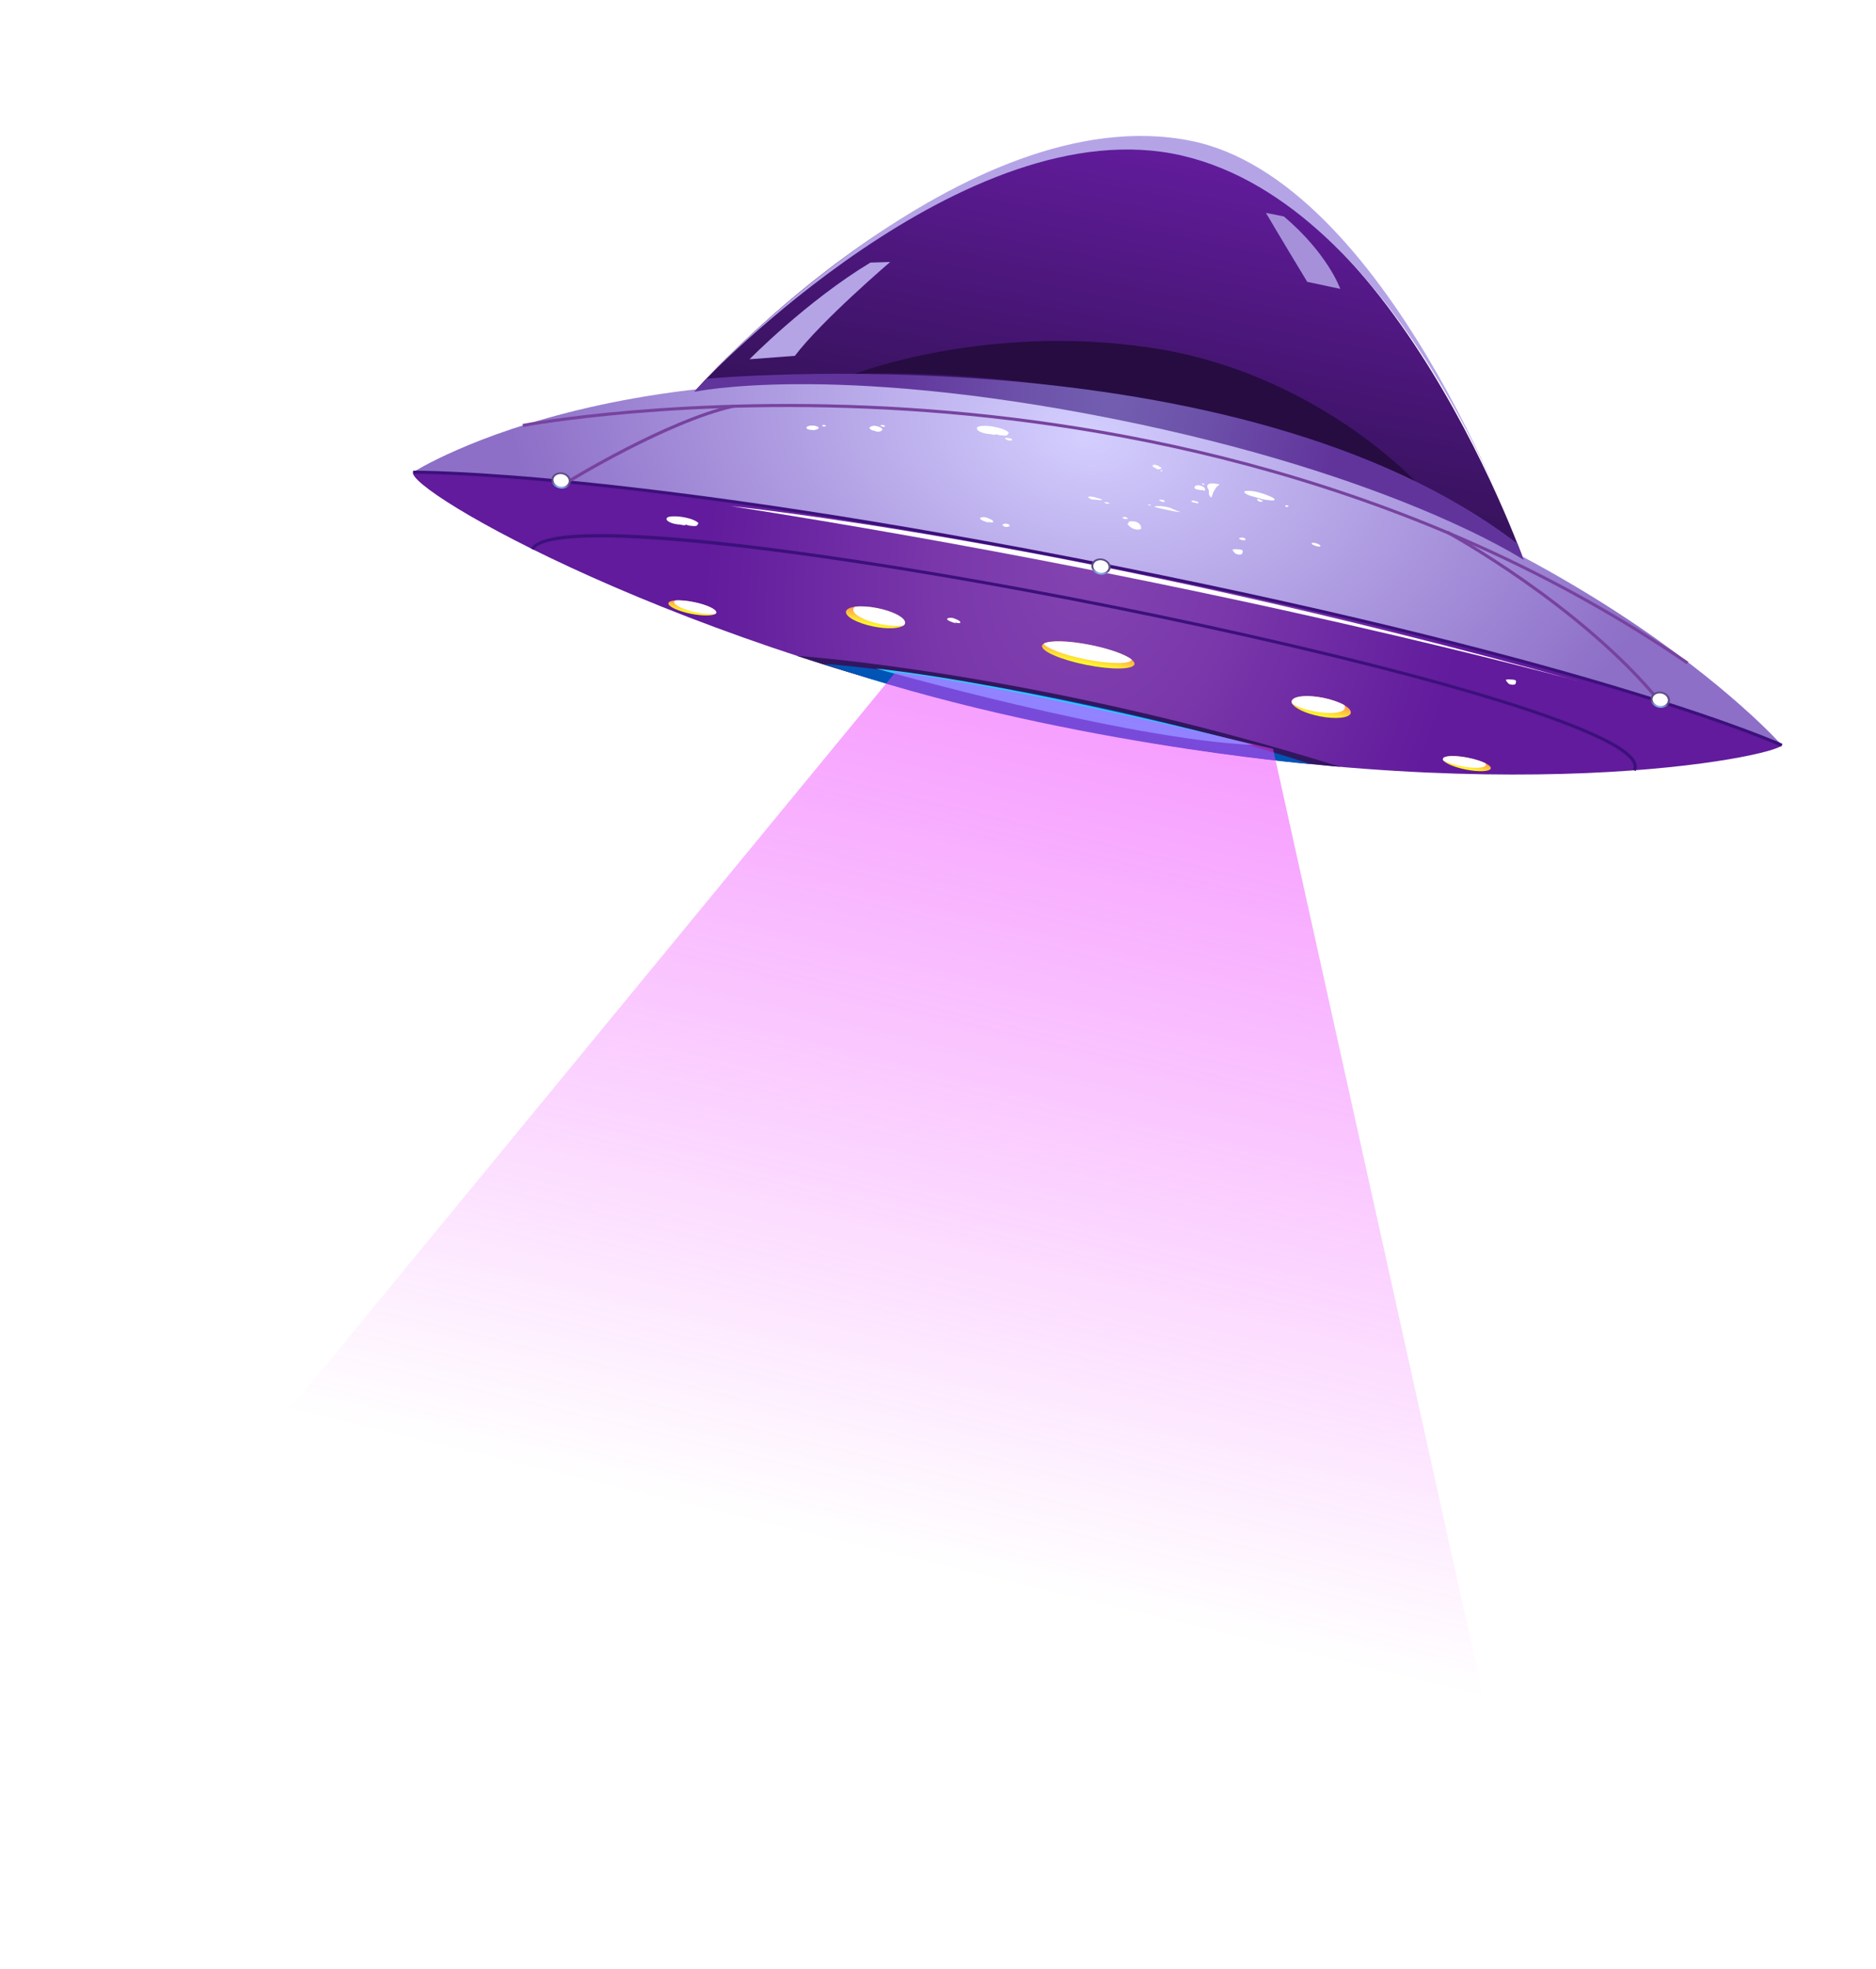 <svg width="754" height="791" viewBox="0 0 754 791" fill="none" xmlns="http://www.w3.org/2000/svg">
<path fill-rule="evenodd" clip-rule="evenodd" d="M278.962 157.44C278.962 157.44 376.827 46.368 466.91 59.322C560.36 72.771 613.989 229.332 613.989 229.332L278.962 157.44Z" fill="url(#paint0_linear_468_4751)"/>
<path fill-rule="evenodd" clip-rule="evenodd" d="M716.156 299.416C713.813 303.806 603.856 327.087 431.5 292.717C272.307 260.973 163.025 196.63 166.047 189.719C168.175 184.882 293.598 192.133 445.517 222.427C597.435 252.721 717.896 296.145 716.156 299.416Z" fill="url(#paint1_radial_468_4751)"/>
<path fill-rule="evenodd" clip-rule="evenodd" d="M166.047 189.719C166.047 189.719 261.362 128.481 445.762 165.252C630.161 202.022 716.156 299.415 716.156 299.415C716.156 299.415 644.006 266.813 433.865 224.909C266.083 191.452 166.047 189.719 166.047 189.719Z" fill="url(#paint2_radial_468_4751)"/>
<path d="M657.367 309.803L656.272 309.205C657.959 306.076 652.488 302.177 647.596 299.431C614.442 280.853 502.646 254.488 412.795 237.835C300.375 217.012 220.674 210.226 214.467 220.929L213.401 220.311C221.382 206.547 321.77 219.71 413.038 236.619C502.986 253.29 614.947 279.715 648.238 298.369C656.137 302.778 659.131 306.537 657.367 309.803Z" fill="#3C107B"/>
<path fill-rule="evenodd" clip-rule="evenodd" d="M320.297 263.51C320.297 263.51 416.375 269.868 538.755 308.109C538.755 308.109 424.365 298.049 320.297 263.51Z" fill="#31165F"/>
<path fill-rule="evenodd" clip-rule="evenodd" d="M331.168 266.715C331.168 266.715 421.456 273.056 527.028 307.035C527.028 307.035 423.237 298.38 331.168 266.715Z" fill="#0054B5"/>
<path fill-rule="evenodd" clip-rule="evenodd" d="M352.071 268.581C352.071 268.581 452.03 297.089 503.878 299.308C503.878 299.308 412.514 275.27 352.071 268.581Z" fill="#31C7FF"/>
<path fill-rule="evenodd" clip-rule="evenodd" d="M455.963 266.834C455.522 269.048 446.847 269.164 436.579 267.117C426.336 265.075 418.374 261.615 418.811 259.425C418.874 259.109 419.103 258.851 419.453 258.617C421.68 257.215 429.344 257.351 438.176 259.112C445.864 260.646 452.259 262.958 454.795 264.956C455.647 265.632 456.075 266.274 455.963 266.834Z" fill="url(#paint3_linear_468_4751)"/>
<path fill-rule="evenodd" clip-rule="evenodd" d="M454.81 265.01C454.431 266.908 446.17 266.854 436.365 264.899C427.679 263.167 420.695 260.509 419.478 258.622C421.705 257.22 429.368 257.356 438.2 259.117C445.889 260.651 452.283 262.963 454.819 264.961C454.815 264.986 454.815 264.986 454.81 265.01Z" fill="white"/>
<path fill-rule="evenodd" clip-rule="evenodd" d="M542.897 286.446C542.49 288.49 536.861 289.062 530.291 287.752C524.866 286.67 520.539 284.644 519.414 282.801C519.185 282.426 519.083 282.051 519.156 281.686C519.214 281.395 519.365 281.146 519.637 280.922C521.159 279.506 526.122 279.23 531.766 280.356C535.246 281.05 538.268 282.133 540.287 283.295C541.13 283.766 541.787 284.277 542.244 284.773C542.755 285.381 542.999 285.935 542.897 286.446Z" fill="url(#paint4_linear_468_4751)"/>
<path fill-rule="evenodd" clip-rule="evenodd" d="M540.561 284.462C540.153 286.506 534.524 287.078 527.955 285.768C524.476 285.074 521.454 283.991 519.439 282.805C519.21 282.43 519.107 282.056 519.18 281.691C519.238 281.399 519.389 281.151 519.661 280.927C521.183 279.51 526.146 279.235 531.791 280.36C535.27 281.054 538.292 282.137 540.312 283.299C540.531 283.722 540.633 284.097 540.561 284.462Z" fill="white"/>
<path fill-rule="evenodd" clip-rule="evenodd" d="M599.17 308.721C598.913 310.011 594.393 310.222 589.089 309.165C584.71 308.292 581.157 306.824 580.183 305.618C579.979 305.375 579.901 305.132 579.949 304.888C579.983 304.718 580.095 304.538 580.299 304.402C581.481 303.549 585.456 303.533 590.03 304.445C592.853 305.008 595.325 305.804 596.984 306.616C597.676 306.956 598.24 307.296 598.605 307.622C599.029 308.035 599.233 308.405 599.17 308.721Z" fill="url(#paint5_linear_468_4751)"/>
<path fill-rule="evenodd" clip-rule="evenodd" d="M597.213 307.37C596.956 308.66 592.436 308.871 587.108 307.809C584.286 307.246 581.814 306.45 580.159 305.614C579.954 305.371 579.876 305.127 579.925 304.884C579.959 304.714 580.071 304.534 580.275 304.397C581.457 303.545 585.432 303.528 590.006 304.44C592.828 305.003 595.3 305.8 596.96 306.611C597.184 306.884 597.262 307.127 597.213 307.37Z" fill="white"/>
<path fill-rule="evenodd" clip-rule="evenodd" d="M340.016 245.685C339.608 247.729 344.587 250.417 351.157 251.727C356.582 252.809 361.355 252.597 363.101 251.326C363.456 251.068 363.694 250.761 363.767 250.396C363.825 250.104 363.782 249.817 363.616 249.506C362.754 247.614 358.276 245.456 352.632 244.331C349.152 243.637 345.946 243.478 343.635 243.776C342.676 243.889 341.874 244.108 341.261 244.39C340.556 244.756 340.118 245.174 340.016 245.685Z" fill="url(#paint6_linear_468_4751)"/>
<path fill-rule="evenodd" clip-rule="evenodd" d="M342.934 244.749C342.527 246.793 347.505 249.481 354.075 250.791C357.554 251.484 360.76 251.643 363.076 251.321C363.431 251.063 363.669 250.756 363.742 250.391C363.8 250.099 363.756 249.812 363.591 249.501C362.729 247.608 358.251 245.451 352.606 244.325C349.127 243.631 345.921 243.473 343.61 243.771C343.245 244.077 343.007 244.384 342.934 244.749Z" fill="white"/>
<path fill-rule="evenodd" clip-rule="evenodd" d="M268.638 242.331C268.381 243.62 272.474 245.55 277.778 246.607C282.157 247.481 286.001 247.488 287.363 246.748C287.645 246.602 287.81 246.407 287.859 246.164C287.893 245.993 287.859 245.784 287.722 245.58C286.958 244.34 283.293 242.799 278.719 241.887C275.897 241.324 273.308 241.112 271.464 241.225C270.696 241.274 270.044 241.371 269.577 241.557C269.037 241.727 268.706 241.99 268.638 242.331Z" fill="url(#paint7_linear_468_4751)"/>
<path fill-rule="evenodd" clip-rule="evenodd" d="M270.943 241.804C270.686 243.093 274.779 245.022 280.108 246.085C282.93 246.648 285.519 246.86 287.367 246.723C287.65 246.577 287.815 246.382 287.863 246.139C287.897 245.969 287.863 245.759 287.727 245.555C286.962 244.315 283.298 242.775 278.723 241.862C275.901 241.3 273.313 241.087 271.469 241.2C271.177 241.395 270.987 241.585 270.943 241.804Z" fill="white"/>
<path d="M677.914 266.897C568.879 192.307 447.53 170.336 364.945 165.074C275.445 159.345 210.906 171.419 210.249 171.541L210.01 170.33C210.642 170.203 275.313 158.104 364.963 163.838C447.719 169.134 569.292 191.125 678.594 265.894L677.914 266.897Z" fill="#77439F"/>
<path d="M166.072 190.357L166.042 189.112C166.879 189.101 252.399 188.269 448.891 227.451C645.407 266.638 715.723 298.545 716.419 298.861L715.889 299.995C715.193 299.679 644.97 267.816 448.649 228.668C252.303 189.515 166.909 190.347 166.072 190.357Z" fill="#3C107B"/>
<path d="M228.571 194.092L227.923 193.026C228.327 192.778 267.622 168.637 294.714 162.555L294.978 163.771C268.094 169.819 228.97 193.868 228.571 194.092Z" fill="#77439F"/>
<path d="M666.679 282.39C634.88 243.567 581.766 214.584 581.241 214.302L581.838 213.207C582.364 213.489 635.682 242.588 667.647 281.597L666.679 282.39Z" fill="#77439F"/>
<path d="M508.812 85.538C508.812 85.538 514.413 95.13 525.4 113.233L538.675 116.057C538.675 116.057 533.845 102.091 516.038 86.979L508.812 85.538Z" fill="#A690DA"/>
<path d="M282.838 153.23C282.838 153.23 388.152 42.226 475.246 62.553C562.365 82.886 609.862 218.441 609.862 218.441C609.862 218.441 557.207 72.345 478.591 56.567C388.052 38.412 282.838 153.23 282.838 153.23Z" fill="#B4A4E6"/>
<path fill-rule="evenodd" clip-rule="evenodd" d="M343.494 150.223C343.494 150.223 395.962 129.797 462.543 139.709C529.118 149.645 569.785 194.36 569.785 194.36C569.785 194.36 458.82 146.581 343.494 150.223Z" fill="#260C41"/>
<path d="M301.259 144.33C301.259 144.33 324.269 120.914 349.804 105.514L357.774 105.257C357.774 105.257 330.18 128.822 319.464 142.977L301.259 144.33Z" fill="#B4A4E6"/>
<path fill-rule="evenodd" clip-rule="evenodd" d="M278.962 157.441L283.961 152.164C283.961 152.164 497.288 132.293 609.891 218.422L612.43 224.974C612.43 224.974 560.865 190.887 447.267 168.234C333.663 145.606 278.962 157.441 278.962 157.441Z" fill="url(#paint8_radial_468_4751)"/>
<path d="M293.57 203.309C293.57 203.309 431.851 217.248 635.296 273.957C635.296 273.957 493.001 234.603 293.57 203.309Z" fill="white"/>
<path fill-rule="evenodd" clip-rule="evenodd" d="M446.353 228.386C446.003 230.138 443.994 231.204 441.878 230.782C439.737 230.355 438.315 228.605 438.664 226.853C439.014 225.101 441.022 224.034 443.139 224.456C445.256 224.879 446.697 226.659 446.353 228.386Z" fill="url(#paint9_linear_468_4751)"/>
<path fill-rule="evenodd" clip-rule="evenodd" d="M445.549 228.226C445.277 229.589 443.692 230.436 442.013 230.102C440.334 229.767 439.195 228.376 439.467 227.013C439.738 225.651 441.324 224.803 443.003 225.138C444.682 225.473 445.821 226.864 445.549 228.226Z" fill="white"/>
<path fill-rule="evenodd" clip-rule="evenodd" d="M671.155 281.891C670.806 283.643 668.797 284.71 666.68 284.288C664.563 283.866 663.117 282.11 663.466 280.358C663.816 278.606 665.825 277.54 667.941 277.962C670.058 278.384 671.499 280.164 671.155 281.891Z" fill="url(#paint10_linear_468_4751)"/>
<path fill-rule="evenodd" clip-rule="evenodd" d="M670.328 281.727C670.056 283.09 668.471 283.937 666.792 283.603C665.113 283.268 663.974 281.877 664.245 280.514C664.517 279.152 666.103 278.304 667.782 278.639C669.46 278.974 670.6 280.365 670.328 281.727Z" fill="white"/>
<path fill-rule="evenodd" clip-rule="evenodd" d="M229.388 193.8C229.039 195.552 227.03 196.619 224.914 196.196C222.773 195.77 221.351 194.019 221.7 192.267C222.049 190.515 224.058 189.448 226.175 189.871C228.292 190.293 229.733 192.073 229.388 193.8Z" fill="url(#paint11_linear_468_4751)"/>
<path fill-rule="evenodd" clip-rule="evenodd" d="M228.562 193.636C228.29 194.998 226.704 195.846 225.025 195.511C223.347 195.176 222.207 193.785 222.479 192.423C222.751 191.06 224.336 190.213 226.015 190.547C227.718 190.887 228.833 192.273 228.562 193.636Z" fill="white"/>
<path fill-rule="evenodd" clip-rule="evenodd" d="M437.291 199.738C437.637 200.035 438.085 200.579 438.975 200.681C439.394 200.739 439.754 200.71 440.153 200.739C440.503 200.758 440.873 200.807 441.214 200.874C441.705 200.947 442.479 201 442.868 200.951C443.179 200.912 442.912 200.732 442.654 200.63C442.376 200.499 442.075 200.363 441.739 200.271C441.277 200.179 440.819 200.062 440.391 199.926C440.225 199.868 440.065 199.785 439.899 199.727C439.661 199.654 439.393 199.601 439.145 199.577C438.615 199.445 437.583 199.417 437.291 199.738Z" fill="white"/>
<path fill-rule="evenodd" clip-rule="evenodd" d="M444.338 202.08C444.09 202.056 443.9 201.993 443.764 201.915C443.856 201.579 445.554 201.817 445.812 202.172C446.105 202.609 444.854 202.411 444.319 202.177L444.338 202.08Z" fill="white"/>
<path fill-rule="evenodd" clip-rule="evenodd" d="M453.849 210.327C453.664 210.113 453.401 209.908 453.562 209.738C453.693 209.587 453.961 209.514 454.296 209.48C454.715 209.411 455.235 209.465 455.732 209.513C455.98 209.537 456.208 209.532 456.471 209.61C457.449 209.906 458.063 210.509 458.287 210.908C458.418 211.137 458.574 211.37 458.555 211.594C458.55 211.745 458.594 211.905 458.614 212.061C458.638 212.192 458.735 212.338 458.638 212.445C458.57 212.533 458.327 212.611 458.166 212.655C457.655 212.806 456.969 212.821 456.22 212.646C454.911 212.36 454.01 211.548 453.558 211.027C453.212 210.604 452.759 209.957 453.849 210.327Z" fill="white"/>
<path fill-rule="evenodd" clip-rule="evenodd" d="M452.389 208.391C452.745 208.512 452.857 208.585 453.075 208.502C453.236 208.459 453.26 208.337 453.207 208.225C453.095 208.026 452.433 207.666 451.946 207.695C451.688 207.72 451.246 207.783 451.197 207.9C451.105 208.109 451.83 208.532 452.346 208.61L452.389 208.391Z" fill="white"/>
<path fill-rule="evenodd" clip-rule="evenodd" d="M466.438 204.286C466.652 204.354 466.798 204.383 467.017 204.427C467.528 204.529 468.039 204.631 468.525 204.728C469.474 204.917 470.413 205.155 471.362 205.344C472.044 205.48 472.759 205.572 473.45 205.659C473.795 205.703 474.189 205.756 474.535 205.8C474.515 205.77 474.35 205.712 474.277 205.698C474.019 205.596 473.732 205.513 473.498 205.416C472.963 205.183 472.379 204.94 471.815 204.726C471.722 204.682 471.576 204.653 471.484 204.609C471.367 204.561 471.26 204.464 471.143 204.415C470.963 204.303 470.734 204.182 470.471 204.104C469.882 203.885 469.177 203.745 468.544 203.618C468.325 203.575 468.126 203.56 467.883 203.512C467.639 203.463 467.42 203.42 467.172 203.395C466.681 203.323 466.175 203.323 465.742 203.338C465.206 203.358 464.306 203.305 464.107 203.543C464.01 203.65 464.365 203.772 464.603 203.845C464.915 203.932 465.255 204 465.567 204.087C466.034 204.155 466.535 204.306 466.438 204.286Z" fill="white"/>
<path fill-rule="evenodd" clip-rule="evenodd" d="M462.014 203.125C461.781 203.028 461.357 202.868 461.459 202.736C461.562 202.605 462.073 202.707 462.335 202.785C462.983 202.964 462.238 203.145 461.805 203.033L462.014 203.125Z" fill="white"/>
<path fill-rule="evenodd" clip-rule="evenodd" d="M466.655 201.42C466.913 201.522 467.122 201.614 467.419 201.648C467.837 201.706 468.008 201.614 468.066 201.448C468.139 201.21 468.022 201.034 467.399 200.86C467.014 200.758 466.411 200.739 466.148 200.787C466.017 200.812 465.93 200.87 465.915 200.943C465.862 201.084 466.139 201.216 466.416 201.347L466.655 201.42Z" fill="white"/>
<path fill-rule="evenodd" clip-rule="evenodd" d="M486.691 199.901C486.35 199.453 486.004 199.03 485.887 198.602C485.785 198.227 485.926 197.901 485.921 197.546C485.896 197.035 485.57 196.515 485.37 195.994C485.185 195.527 485.116 195.109 485.471 194.725C485.729 194.447 486.332 194.213 487.116 194.218C487.597 194.212 488.142 194.27 488.658 194.348C488.906 194.372 489.15 194.421 489.393 194.469C489.539 194.498 489.665 194.498 489.836 194.532C490.079 194.581 490.069 194.629 490.055 194.702C490.021 194.873 489.948 194.985 489.7 195.087C489.315 195.238 489.116 195.477 488.941 195.72C488.771 195.939 488.576 196.153 488.455 196.382C488.333 196.611 488.212 196.839 488.066 197.063C487.949 197.268 487.813 197.443 487.697 197.647C487.58 197.852 487.541 198.046 487.449 198.256C487.391 198.421 487.405 198.601 487.318 198.786C487.269 198.903 487.225 198.995 487.206 199.093C487.187 199.19 487.148 199.258 487.109 199.326C487.07 199.394 487.075 199.497 487.06 199.57C487.026 199.613 486.871 199.76 486.691 199.901Z" fill="white"/>
<path fill-rule="evenodd" clip-rule="evenodd" d="M483.2 196.852C483.312 196.925 483.395 197.017 483.56 197.076C483.633 197.09 483.779 197.119 483.828 197.129C484.246 197.187 484.3 196.92 484.348 196.803C484.421 196.438 484.231 195.995 483.628 195.596C483.248 195.344 482.547 195.052 481.905 194.975C481.039 194.878 480.508 195.126 480.251 195.404C480.022 195.662 479.92 196.046 480.436 196.377C480.616 196.489 480.869 196.615 481.161 196.673C481.38 196.717 481.604 196.736 481.823 196.78C482.115 196.838 482.373 196.94 482.675 196.95C482.928 196.949 483.064 196.901 483.2 196.852Z" fill="white"/>
<path fill-rule="evenodd" clip-rule="evenodd" d="M483.671 194.745C483.423 194.721 483.374 194.711 483.194 194.599C483.034 194.517 482.97 194.454 483.038 194.366C483.14 194.235 483.569 194.244 483.875 194.356C484.06 194.443 484.162 194.565 484.172 194.643C484.177 194.745 483.963 194.803 483.715 194.779L483.671 194.745Z" fill="white"/>
<path fill-rule="evenodd" clip-rule="evenodd" d="M464.512 188.065C464.654 188.245 464.692 188.303 465.019 188.444C465.179 188.527 465.301 188.551 465.476 188.561C465.953 188.58 466.464 188.429 466.668 188.292C466.814 188.195 466.828 187.996 466.677 187.864C466.551 187.738 466.23 187.573 466.001 187.451C465.796 187.334 465.592 187.218 465.363 187.096C464.974 186.892 464.526 186.727 464.045 186.732C463.611 186.747 463.227 186.898 463.237 187.102C463.227 187.278 463.359 187.38 463.5 187.56C463.641 187.74 463.714 187.881 464.512 188.065Z" fill="white"/>
<path fill-rule="evenodd" clip-rule="evenodd" d="M466.41 189.203C466.453 189.111 466.551 189.004 466.692 188.931C466.813 188.955 466.896 188.921 467.042 188.95C467.232 189.013 467.154 189.149 467.144 189.198C467.13 189.271 467.013 189.349 466.857 189.368C466.804 189.383 466.546 189.408 466.531 189.354L466.41 189.203Z" fill="white"/>
<path fill-rule="evenodd" clip-rule="evenodd" d="M480.41 201.962C480.712 202.098 481.038 202.239 481.403 202.186C481.738 202.151 481.709 201.918 481.587 201.767C481.529 201.68 481.446 201.587 481.232 201.519C481.013 201.475 480.794 201.432 480.575 201.388C480.064 201.286 479.738 201.019 479.218 201.092C479.008 201.126 478.804 201.263 478.833 201.37C478.892 201.584 479.408 201.788 479.831 201.948L480.41 201.962Z" fill="white"/>
<path fill-rule="evenodd" clip-rule="evenodd" d="M496.035 221.8C496.132 222.072 496.361 222.32 496.746 222.549C496.819 222.563 496.892 222.578 496.965 222.592C497.344 222.719 497.753 222.825 498.162 222.806C499.378 222.795 499.324 222.304 499.412 221.866C499.504 221.404 499.742 220.844 498.068 220.738C497.295 220.685 496.054 220.564 495.533 220.764C495.261 220.861 495.368 220.958 495.46 221.129C495.597 221.333 495.719 221.61 496.035 221.8Z" fill="white"/>
<path fill-rule="evenodd" clip-rule="evenodd" d="M605.894 274.115C605.992 274.387 606.22 274.635 606.605 274.864C606.678 274.878 606.751 274.893 606.824 274.907C607.203 275.034 607.612 275.14 608.021 275.121C609.237 275.11 609.183 274.619 609.271 274.181C609.363 273.719 609.601 273.159 607.927 273.053C607.154 273 605.913 272.879 605.392 273.079C605.12 273.176 605.227 273.273 605.32 273.444C605.456 273.648 605.583 273.901 605.894 274.115Z" fill="white"/>
<path fill-rule="evenodd" clip-rule="evenodd" d="M498.907 216.908C498.606 216.772 498.017 216.553 497.983 216.344C497.963 216.188 498.192 216.183 498.406 216.125C498.892 215.969 499.471 215.857 500.201 216.255C500.523 216.42 500.693 216.707 500.586 216.863C500.484 216.994 499.968 217.17 499.516 217.029L498.907 216.908Z" fill="white"/>
<path fill-rule="evenodd" clip-rule="evenodd" d="M400.493 174.439C401.359 174.789 401.403 174.823 402.323 174.905C403.018 174.968 403.782 175.07 404.356 174.982C405.115 174.855 405.018 174.456 405.251 174.174C405.451 173.935 405.528 173.799 405.11 173.488C404.715 173.182 404.078 172.827 403.494 172.584C401.562 171.743 398.613 171.18 396.477 171.109C395.066 171.08 393.441 171.11 392.882 171.631C392.415 172.07 392.59 172.712 393.52 173.251C394.445 173.815 395.885 174.204 397.223 174.344C397.544 174.383 397.846 174.392 398.167 174.431C398.561 174.484 398.975 174.567 399.359 174.669C399.812 174.683 400.216 174.688 400.493 174.439Z" fill="white"/>
<path fill-rule="evenodd" clip-rule="evenodd" d="M275.763 210.788C276.629 211.138 276.673 211.172 277.593 211.254C278.288 211.317 279.052 211.419 279.626 211.331C280.385 211.204 280.288 210.805 280.521 210.523C280.721 210.284 280.798 210.148 280.38 209.837C279.985 209.53 279.348 209.175 278.764 208.932C276.832 208.092 273.883 207.529 271.747 207.457C270.336 207.429 268.711 207.459 268.152 207.98C267.685 208.418 267.86 209.06 268.79 209.6C269.715 210.164 271.155 210.552 272.493 210.693C272.814 210.731 273.116 210.741 273.437 210.78C273.831 210.833 274.245 210.915 274.629 211.017C275.082 211.032 275.486 211.036 275.763 210.788Z" fill="white"/>
<path fill-rule="evenodd" clip-rule="evenodd" d="M403.783 176.082C404.532 175.878 404.401 175.902 405.286 176.028C405.68 176.081 405.763 176.047 406.123 176.144C406.551 176.28 406.941 176.611 406.858 176.772C406.805 176.913 406.08 176.996 405.778 176.986C405.345 177.001 405.112 176.904 404.713 176.748L403.783 176.082Z" fill="white"/>
<path fill-rule="evenodd" clip-rule="evenodd" d="M396.878 209.566C397.618 209.789 398.475 210.061 399.024 209.842C399.408 209.691 399.136 209.282 398.785 209.01C398.303 208.636 396.999 208.072 396.133 207.849C395.194 207.611 394.109 207.85 393.919 208.166C393.565 208.804 396.29 209.727 397.594 210.037L396.878 209.566Z" fill="white"/>
<path fill-rule="evenodd" clip-rule="evenodd" d="M383.653 250.011C384.393 250.234 385.249 250.506 385.799 250.287C386.183 250.136 385.911 249.727 385.56 249.455C385.078 249.081 383.774 248.517 382.908 248.294C381.969 248.056 380.884 248.295 380.694 248.611C380.339 249.249 383.065 250.172 384.369 250.482L383.653 250.011Z" fill="white"/>
<path fill-rule="evenodd" clip-rule="evenodd" d="M404.956 211.682C404.728 211.687 404.114 211.717 403.852 211.639C403.735 211.591 403.72 211.537 403.628 211.493C403.277 211.348 402.981 211.187 402.966 211.007C402.888 210.637 403.257 210.433 404.046 210.413C404.581 210.393 405.092 210.495 405.471 210.748C405.9 211.01 406.017 211.438 405.418 211.521L404.956 211.682Z" fill="white"/>
<path fill-rule="evenodd" clip-rule="evenodd" d="M505.661 200.041C506.853 200.532 508.25 200.759 509.632 200.934C510.522 201.036 511.675 201.215 512.138 200.928C513.208 200.255 508.667 198.667 507.193 198.196C505.976 197.827 504.506 197.458 503.222 197.303C502.434 197.196 500.828 197.129 500.356 197.339C499.768 197.626 500.313 198.19 501.048 198.564C502.741 199.459 505.082 199.774 507.048 200.444L505.661 200.041Z" fill="white"/>
<path fill-rule="evenodd" clip-rule="evenodd" d="M505.282 200.42C505.311 200.527 505.306 200.931 505.501 201.096C505.652 201.227 505.866 201.422 506.153 201.504C506.533 201.631 506.971 201.591 507.233 201.543C507.418 201.504 507.613 201.416 507.535 201.299C507.477 201.212 507.199 201.08 507.063 201.003C506.79 200.847 506.459 200.731 506.109 200.585C505.944 200.526 505.807 200.449 505.613 200.41C505.326 200.327 505.214 200.381 504.99 200.362L505.282 200.42Z" fill="white"/>
<path fill-rule="evenodd" clip-rule="evenodd" d="M516.596 203.182C516.737 203.109 516.854 203.031 516.995 202.958C517.282 203.041 517.632 203.06 517.778 203.216C517.885 203.313 517.871 203.513 517.754 203.59C517.608 203.688 517.35 203.712 517.01 203.644C516.62 203.567 516.504 203.392 516.455 203.255L516.596 203.182Z" fill="white"/>
<path fill-rule="evenodd" clip-rule="evenodd" d="M529.363 219.464C529.718 219.586 529.981 219.664 530.297 219.6C530.745 219.512 530.891 219.288 530.56 219.045C530.122 218.705 529.061 218.19 528.17 218.088C527.625 218.03 526.939 218.172 527.212 218.454C527.363 218.585 527.548 218.799 527.752 218.916C528.137 219.144 528.711 219.309 529.241 219.44L529.363 219.464Z" fill="white"/>
<path fill-rule="evenodd" clip-rule="evenodd" d="M351.375 172.994C351.599 173.139 351.662 173.203 351.973 173.29C352.333 173.387 352.694 173.484 353.054 173.455C353.745 173.416 354.289 173.094 354.518 172.836C354.741 172.602 354.688 172.364 354.318 172.063C353.904 171.727 353.354 171.44 352.58 171.261C351.763 171.047 351.164 171.004 350.6 171.169C350.167 171.311 349.647 171.511 349.496 171.759C349.35 171.983 349.486 172.187 349.861 172.464C350.212 172.736 350.82 173.111 351.375 172.994Z" fill="white"/>
<path fill-rule="evenodd" clip-rule="evenodd" d="M354.347 171.284C354.128 171.24 353.885 171.192 353.851 171.109C353.802 170.973 354.108 170.832 354.347 170.778C354.532 170.739 354.931 170.768 355.174 170.816C355.368 170.855 355.524 170.962 355.607 171.054C355.782 171.191 355.782 171.317 355.617 171.385C355.481 171.434 355.228 171.561 354.965 171.483L354.347 171.284Z" fill="white"/>
<path fill-rule="evenodd" clip-rule="evenodd" d="M325.987 172.687C326.376 172.764 326.571 172.803 326.926 172.798C327.437 172.773 327.885 172.686 328.24 172.554C328.677 172.388 329.052 172.159 329.037 171.853C329.032 171.624 328.463 171.308 327.981 171.187C327.382 171.017 326.487 170.94 325.971 170.989C324.969 171.067 324.118 171.403 324.118 171.909C324.128 172.493 326.196 172.906 325.987 172.687Z" fill="white"/>
<path fill-rule="evenodd" clip-rule="evenodd" d="M331.343 171.326C331.187 171.345 331.007 171.36 330.808 171.346C330.725 171.253 330.511 171.185 330.457 171.073C330.399 170.986 330.472 170.874 330.583 170.82C330.754 170.728 331.031 170.732 331.352 170.771C331.717 170.844 331.78 170.907 331.902 171.058C332.009 171.155 332.029 171.184 331.888 171.257C331.805 171.291 331.644 171.335 331.537 171.365L331.343 171.326Z" fill="white"/>
<g filter="url(#filter0_f_468_4751)">
<path d="M359.857 270.134L71 621.419L604.5 719.419L511.664 300.861C511.664 300.861 401.683 274.655 359.857 270.134Z" fill="url(#paint12_linear_468_4751)"/>
</g>
<defs>
<filter id="filter0_f_468_4751" x="0" y="199.134" width="675.5" height="591.286" filterUnits="userSpaceOnUse" color-interpolation-filters="sRGB">
<feFlood flood-opacity="0" result="BackgroundImageFix"/>
<feBlend mode="normal" in="SourceGraphic" in2="BackgroundImageFix" result="shape"/>
<feGaussianBlur stdDeviation="35.5" result="effect1_foregroundBlur_468_4751"/>
</filter>
<linearGradient id="paint0_linear_468_4751" x1="445.98" y1="195.84" x2="472.984" y2="60.419" gradientUnits="userSpaceOnUse">
<stop stop-color="#331157"/>
<stop offset="1" stop-color="#621C9C"/>
</linearGradient>
<radialGradient id="paint1_radial_468_4751" cx="0" cy="0" r="1" gradientUnits="userSpaceOnUse" gradientTransform="translate(438.096 222.373) rotate(11.277) scale(153.853 215.994)">
<stop offset="0.022" stop-color="#8343B0"/>
<stop offset="0.398" stop-color="#7937AA"/>
<stop offset="0.994" stop-color="#611B9C"/>
</radialGradient>
<radialGradient id="paint2_radial_468_4751" cx="0" cy="0" r="1" gradientUnits="userSpaceOnUse" gradientTransform="translate(436.214 174.926) rotate(11.277) scale(236.854 156.655)">
<stop stop-color="#D4CFFF"/>
<stop offset="1" stop-color="#8D6FC7"/>
</radialGradient>
<linearGradient id="paint3_linear_468_4751" x1="436.597" y1="267.122" x2="438.193" y2="259.118" gradientUnits="userSpaceOnUse">
<stop stop-color="#FFFF29"/>
<stop offset="1" stop-color="#FF7E59"/>
</linearGradient>
<linearGradient id="paint4_linear_468_4751" x1="530.298" y1="287.759" x2="531.769" y2="280.382" gradientUnits="userSpaceOnUse">
<stop stop-color="#FFFF29"/>
<stop offset="1" stop-color="#FF7E59"/>
</linearGradient>
<linearGradient id="paint5_linear_468_4751" x1="589.083" y1="309.159" x2="590.024" y2="304.441" gradientUnits="userSpaceOnUse">
<stop stop-color="#FFFF29"/>
<stop offset="1" stop-color="#FF7E59"/>
</linearGradient>
<linearGradient id="paint6_linear_468_4751" x1="351.152" y1="251.733" x2="352.623" y2="244.356" gradientUnits="userSpaceOnUse">
<stop stop-color="#FFFF29"/>
<stop offset="1" stop-color="#FF7E59"/>
</linearGradient>
<linearGradient id="paint7_linear_468_4751" x1="277.784" y1="246.598" x2="278.725" y2="241.88" gradientUnits="userSpaceOnUse">
<stop stop-color="#FFFF29"/>
<stop offset="1" stop-color="#FF7E59"/>
</linearGradient>
<radialGradient id="paint8_radial_468_4751" cx="0" cy="0" r="1" gradientUnits="userSpaceOnUse" gradientTransform="translate(447.768 158.137) rotate(11.277) scale(91.251 137.625)">
<stop offset="0.022" stop-color="#725EB0"/>
<stop offset="0.383" stop-color="#6D52AA"/>
<stop offset="0.994" stop-color="#61349C"/>
</radialGradient>
<linearGradient id="paint9_linear_468_4751" x1="441.877" y1="230.78" x2="443.136" y2="224.466" gradientUnits="userSpaceOnUse">
<stop stop-color="#8DC7FF"/>
<stop offset="0.316" stop-color="#5C4D86"/>
</linearGradient>
<linearGradient id="paint10_linear_468_4751" x1="666.662" y1="284.284" x2="667.921" y2="277.97" gradientUnits="userSpaceOnUse">
<stop stop-color="#8DC7FF"/>
<stop offset="0.316" stop-color="#5C4D86"/>
</linearGradient>
<linearGradient id="paint11_linear_468_4751" x1="224.905" y1="196.195" x2="226.164" y2="189.881" gradientUnits="userSpaceOnUse">
<stop stop-color="#8DC7FF"/>
<stop offset="0.316" stop-color="#5C4D86"/>
</linearGradient>
<linearGradient id="paint12_linear_468_4751" x1="520" y1="-35.581" x2="361" y2="625.919" gradientUnits="userSpaceOnUse">
<stop stop-color="#EE40FF"/>
<stop offset="1" stop-color="#EE40FF" stop-opacity="0"/>
</linearGradient>
</defs>
</svg>

